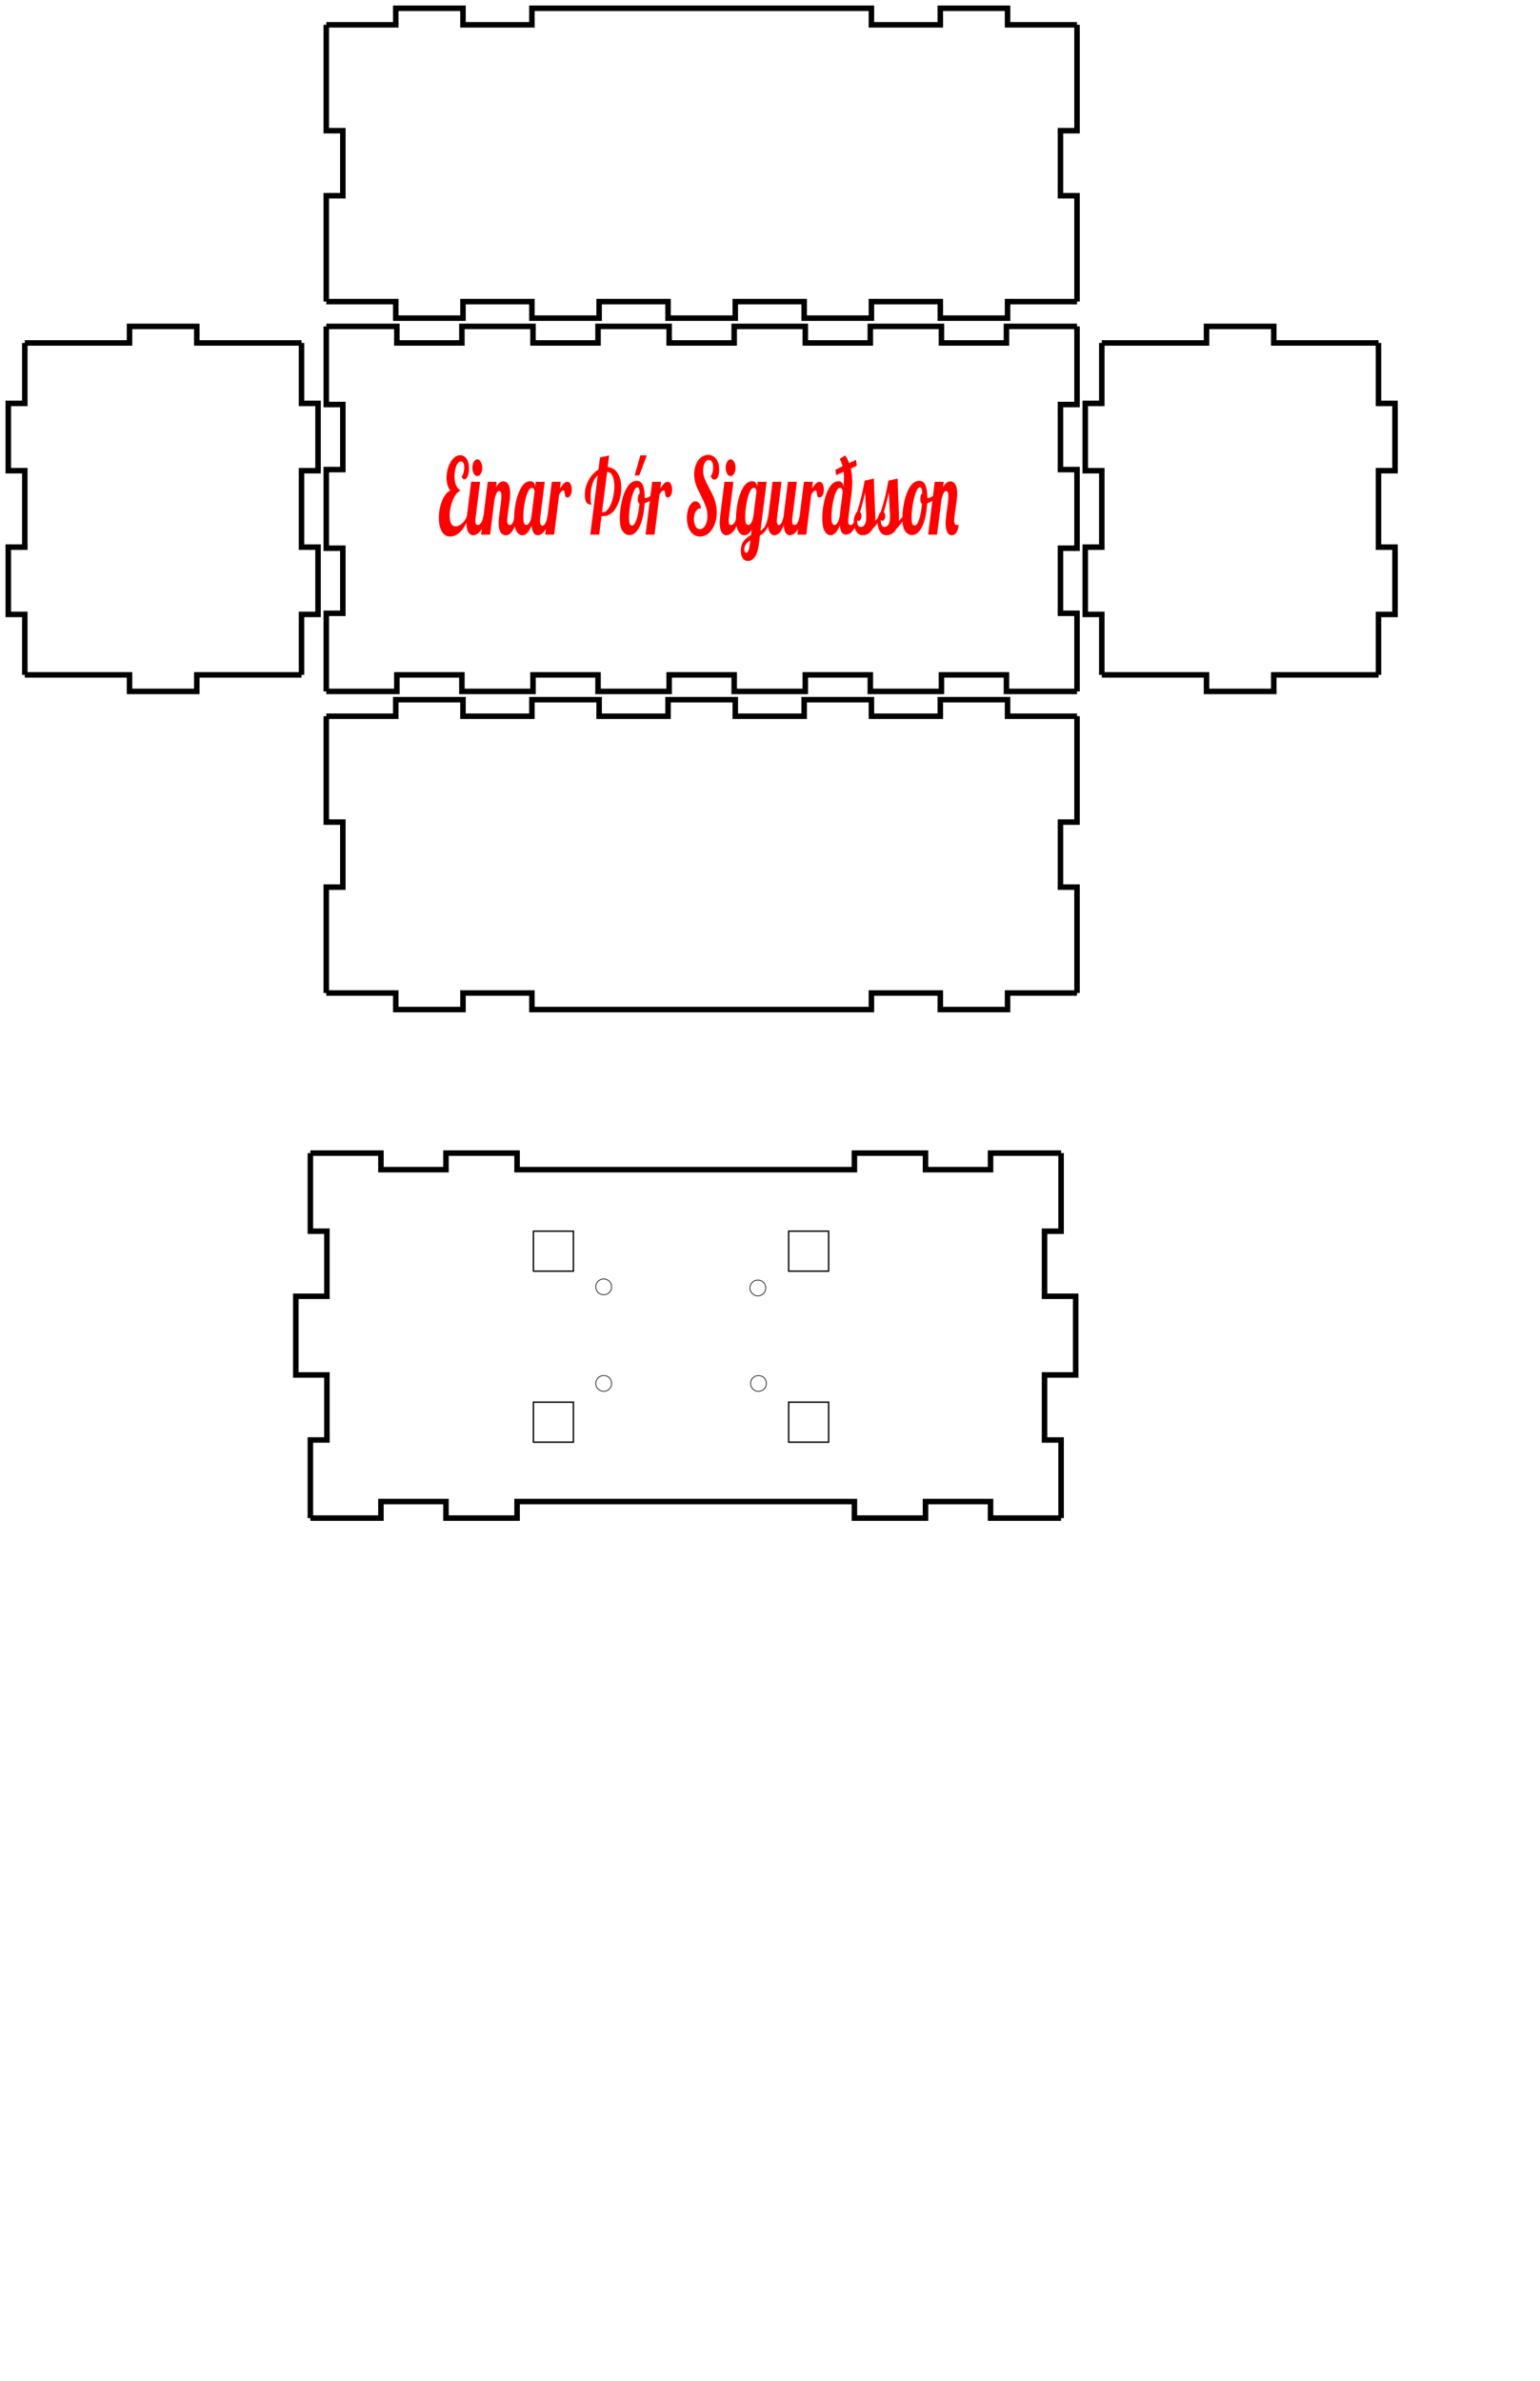 <?xml version="1.0" encoding="UTF-8" standalone="no"?>
<!-- Created with Inkscape (http://www.inkscape.org/) -->

<svg
   sodipodi:docname="sæmon.svg"
   id="svg5"
   version="1.1"
   viewBox="0 0 279.4 431.8"
   height="17in"
   width="11in"
   inkscape:version="1.1 (c68e22c387, 2021-05-23)"
   xmlns:inkscape="http://www.inkscape.org/namespaces/inkscape"
   xmlns:sodipodi="http://sodipodi.sourceforge.net/DTD/sodipodi-0.dtd"
   xmlns="http://www.w3.org/2000/svg"
   xmlns:svg="http://www.w3.org/2000/svg">
  <sodipodi:namedview
     id="namedview7"
     pagecolor="#ffffff"
     bordercolor="#666666"
     borderopacity="1.0"
     inkscape:pageshadow="2"
     inkscape:pageopacity="0.0"
     inkscape:pagecheckerboard="0"
     inkscape:document-units="mm"
     showgrid="false"
     inkscape:zoom="0.76613356"
     inkscape:cx="546.90203"
     inkscape:cy="711.36422"
     inkscape:window-width="1707"
     inkscape:window-height="898"
     inkscape:window-x="-6"
     inkscape:window-y="-6"
     inkscape:window-maximized="1"
     inkscape:current-layer="panel5223"
     showguides="true"
     inkscape:guide-bbox="true"
     inkscape:snap-global="false"
     units="in" />
  <defs
     id="defs2">
    <rect
       x="272.126"
       y="235.087"
       width="418.016"
       height="227.528"
       id="rect21403" />
  </defs>
  <g
     inkscape:label="Layer 1"
     inkscape:groupmode="layer"
     id="layer1">
    <g
       id="panel5223">
      <g
         id="panel6588">
        <path
           style="fill:none;stroke:#000000;stroke-width:1"
           d="m 59.2,129.9 h 12.6 v -1.5 0 0 0 -1.5 H 84 v 1.5 0 0 0 1.5 h 12.5 v -1.5 0 0 0 -1.5 h 12.2 v 1.5 0 0 0 1.5 h 12.5 v -1.5 0 0 0 -1.5 h 12.2 v 1.5 0 0 0 1.5 h 12.5 v -1.5 0 0 0 -1.5 h 12.2 v 1.5 0 0 0 1.5 h 12.5 v -1.5 0 0 0 -1.5 h 12.2 v 1.5 0 0 0 1.5 h 12.6"
           id="path16348" />
        <path
           style="fill:none;stroke:#000000;stroke-width:1"
           d="m 195.4,129.9 v 19.2 h -1.5 v 0 0 0 h -1.5 v 11.8 h 1.5 v 0 0 0 h 1.5 v 19.2"
           id="path16350" />
        <path
           style="fill:none;stroke:#000000;stroke-width:1"
           d="m 195.4,180.1 h -12.6 v 1.5 0 0 0 1.5 h -12.2 v -1.5 0 0 0 -1.5 h -12.5 v 1.5 0 0 0 1.5 H 96.5 v -1.5 0 0 0 -1.5 H 84 v 1.5 0 0 0 1.5 H 71.8 v -1.5 0 0 0 -1.5 H 59.2"
           id="path16352"
           sodipodi:nodetypes="cccccccccccccccccccccccccccccccccccccc" />
        <path
           style="fill:none;stroke:#000000;stroke-width:1"
           d="m 59.2,180.1 v -19.2 h 1.5 v 0 0 0 h 1.5 v -11.8 h -1.5 v 0 0 0 h -1.5 v -19.2"
           id="path16354" />
      </g>
      <g
         id="panel1659">
        <path
           style="fill:none;stroke:#000000;stroke-width:1"
           d="m 4.5,62.2 h 19 v -1.5 0 0 0 -1.5 h 12.2 v 1.5 0 0 0 1.5 h 19"
           id="path16357" />
        <path
           style="fill:none;stroke:#000000;stroke-width:1"
           d="m 54.7,62.2 v 10.967 h 1.5 v 0 0 0 h 1.5 v 12.2 h -1.5 v 0 0 0 h -1.5 v 13.867 h 1.5 v 0 0 0 h 1.5 v 12.2 h -1.5 v 0 0 0 H 54.7 V 122.4"
           id="path16359" />
        <path
           style="fill:none;stroke:#000000;stroke-width:1"
           d="m 54.7,122.4 h -19 v 1.5 0 0 0 1.5 H 23.5 v -1.5 0 0 0 -1.5 h -19"
           id="path16361" />
        <path
           style="fill:none;stroke:#000000;stroke-width:1"
           d="M 4.5,122.4 V 111.433 H 3 v 0 0 0 H 1.5 V 99.233 H 3 v 0 0 0 H 4.5 V 85.367 H 3 v 0 0 0 H 1.5 v -12.2 H 3 v 0 0 0 H 4.5 V 62.2"
           id="path16363" />
      </g>
      <g
         id="panel4016">
        <path
           style="fill:none;stroke:#000000;stroke-width:1"
           d="M 59.2,59.2 H 72 v 1.5 0 0 0 1.5 h 11.8 v -1.5 0 0 0 -1.5 h 12.9 v 1.5 0 0 0 1.5 h 11.8 v -1.5 0 0 0 -1.5 h 12.9 v 1.5 0 0 0 1.5 h 11.8 v -1.5 0 0 0 -1.5 h 12.9 v 1.5 0 0 0 1.5 h 11.8 v -1.5 0 0 0 -1.5 h 12.9 v 1.5 0 0 0 1.5 h 11.8 v -1.5 0 0 0 -1.5 h 12.8"
           id="path16366" />
        <path
           style="fill:none;stroke:#000000;stroke-width:1"
           d="m 195.4,59.2 v 14.167 h -1.5 v 0 0 0 h -1.5 v 11.8 h 1.5 v 0 0 0 h 1.5 v 14.267 h -1.5 v 0 0 0 h -1.5 v 11.8 h 1.5 v 0 0 0 h 1.5 V 125.4"
           id="path16368" />
        <path
           style="fill:none;stroke:#000000;stroke-width:1"
           d="m 195.4,125.4 h -12.8 v -1.5 0 0 0 -1.5 h -11.8 v 1.5 0 0 0 1.5 h -12.9 v -1.5 0 0 0 -1.5 h -11.8 v 1.5 0 0 0 1.5 h -12.9 v -1.5 0 0 0 -1.5 h -11.8 v 1.5 0 0 0 1.5 h -12.9 v -1.5 0 0 0 -1.5 H 96.7 v 1.5 0 0 0 1.5 H 83.8 v -1.5 0 0 0 -1.5 H 72 v 1.5 0 0 0 1.5 H 59.2"
           id="path16370" />
        <path
           style="fill:none;stroke:#000000;stroke-width:1"
           d="m 59.2,125.4 v -14.167 h 1.5 v 0 0 0 h 1.5 V 99.433 h -1.5 v 0 0 0 H 59.2 V 85.167 h 1.5 v 0 0 0 h 1.5 v -11.8 h -1.5 v 0 0 0 H 59.2 V 59.2"
           id="path16372" />
      </g>
      <g
         id="panel1592">
        <path
           style="fill:none;stroke:#000000;stroke-width:1"
           d="m 199.9,62.2 h 19 v -1.5 0 0 0 -1.5 h 12.2 v 1.5 0 0 0 1.5 h 19"
           id="path16375" />
        <path
           style="fill:none;stroke:#000000;stroke-width:1"
           d="m 250.1,62.2 v 10.967 h 1.5 v 0 0 0 h 1.5 v 12.2 h -1.5 v 0 0 0 h -1.5 v 13.867 h 1.5 v 0 0 0 h 1.5 v 12.2 h -1.5 v 0 0 0 h -1.5 V 122.4"
           id="path16377" />
        <path
           style="fill:none;stroke:#000000;stroke-width:1"
           d="m 250.1,122.4 h -19 v 1.5 0 0 0 1.5 h -12.2 v -1.5 0 0 0 -1.5 h -19"
           id="path16379" />
        <path
           style="fill:none;stroke:#000000;stroke-width:1"
           d="m 199.9,122.4 v -10.967 h -1.5 v 0 0 0 h -1.5 V 99.233 h 1.5 v 0 0 0 h 1.5 V 85.367 h -1.5 v 0 0 0 h -1.5 v -12.2 h 1.5 v 0 0 0 h 1.5 V 62.2"
           id="path16381" />
      </g>
      <g
         id="panel7809"
         transform="translate(-198.289,149.938)">
        <path
           style="fill:none;stroke:#000000;stroke-width:1"
           d="m 254.6,59.2 h 12.8 v 1.5 0 0 0 1.5 h 11.8 v -1.5 0 0 0 -1.5 h 12.9 v 1.5 0 0 0 1.5 h 61.2 v -1.5 0 0 0 -1.5 h 12.9 v 1.5 0 0 0 1.5 H 378 v -1.5 0 0 0 -1.5 h 12.8"
           id="path16384"
           sodipodi:nodetypes="cccccccccccccccccccccccccccccccccccccc" />
        <path
           style="fill:none;stroke:#000000;stroke-width:1"
           d="m 390.8,59.2 v 14.167 h -1.5 v 0 0 0 h -1.5 v 11.8 h 1.5 v 0 0 0 h 4.146 V 99.433 H 389.3 v 0 0 0 h -1.5 v 11.8 h 1.5 v 0 0 0 h 1.5 V 125.4"
           id="path16386"
           sodipodi:nodetypes="cccccccccccccccccccccccccc" />
        <path
           style="fill:none;stroke:#000000;stroke-width:1"
           d="M 390.8,125.4 H 378 v -1.5 0 0 0 -1.5 h -11.8 v 1.5 0 0 0 1.5 h -12.9 v -1.5 0 0 0 -1.5 h -61.2 v 1.5 0 0 0 1.5 h -12.9 v -1.5 0 0 0 -1.5 h -11.8 v 1.5 0 0 0 1.5 h -12.8"
           id="path16388"
           sodipodi:nodetypes="cccccccccccccccccccccccccccccccccccccc" />
        <path
           style="fill:none;stroke:#000000;stroke-width:1"
           d="m 254.6,125.4 v -14.167 h 1.5 v 0 0 0 h 1.5 V 99.433 h -1.5 v 0 0 0 h -4.146 V 85.167 H 256.1 v 0 0 0 h 1.5 v -11.8 h -1.5 v 0 0 0 h -1.5 V 59.2"
           id="path16390"
           sodipodi:nodetypes="cccccccccccccccccccccccccc" />
      </g>
      <g
         id="panel7941">
        <path
           style="fill:none;stroke:#000000;stroke-width:1"
           d="M 59.2,4.5 H 71.8 V 3 3 3 3 1.5 H 84 V 3 3 3 3 4.5 H 96.5 V 3 3 3 3 1.5 h 61.6 V 3 3 3 3 4.5 h 12.5 V 3 3 3 3 1.5 h 12.2 V 3 3 3 3 4.5 h 12.6"
           id="path16393"
           sodipodi:nodetypes="cccccccccccccccccccccccccccccccccccccc" />
        <path
           style="fill:none;stroke:#000000;stroke-width:1"
           d="m 195.4,4.5 v 19.2 h -1.5 v 0 0 0 h -1.5 v 11.8 h 1.5 v 0 0 0 h 1.5 v 19.2"
           id="path16395" />
        <path
           style="fill:none;stroke:#000000;stroke-width:1"
           d="m 195.4,54.7 h -12.6 v 1.5 0 0 0 1.5 h -12.2 v -1.5 0 0 0 -1.5 h -12.5 v 1.5 0 0 0 1.5 h -12.2 v -1.5 0 0 0 -1.5 h -12.5 v 1.5 0 0 0 1.5 h -12.2 v -1.5 0 0 0 -1.5 h -12.5 v 1.5 0 0 0 1.5 H 96.5 v -1.5 0 0 0 -1.5 H 84 v 1.5 0 0 0 1.5 H 71.8 v -1.5 0 0 0 -1.5 H 59.2"
           id="path16397" />
        <path
           style="fill:none;stroke:#000000;stroke-width:1"
           d="M 59.2,54.7 V 35.5 h 1.5 v 0 0 0 h 1.5 V 23.7 h -1.5 v 0 0 0 H 59.2 V 4.5"
           id="path16399" />
      </g>
      <ellipse
         style="fill:none;stroke:#000000;stroke-width:0.127"
         id="path17887"
         cx="109.532"
         cy="233.395"
         rx="1.437"
         ry="1.437" />
      <ellipse
         style="fill:none;stroke:#000000;stroke-width:0.127"
         id="path17887-59"
         cx="137.498"
         cy="233.596"
         rx="1.437"
         ry="1.437" />
      <ellipse
         style="fill:none;stroke:#000000;stroke-width:0.127"
         id="path17887-5"
         cx="109.532"
         cy="250.91"
         rx="1.437"
         ry="1.437" />
      <ellipse
         style="fill:none;stroke:#000000;stroke-width:0.127"
         id="path17887-5-1"
         cx="137.607"
         cy="250.918"
         rx="1.437"
         ry="1.437" />
      <rect
         style="fill:none;stroke:#000000;stroke-width:0.246"
         id="rect18293"
         width="7.254"
         height="7.254"
         x="96.776"
         y="254.312"
         rx="0"
         ry="0" />
      <rect
         style="fill:none;stroke:#000000;stroke-width:0.246"
         id="rect18293-5"
         width="7.254"
         height="7.254"
         x="96.776"
         y="223.295"
         rx="0"
         ry="0" />
      <rect
         style="fill:none;stroke:#000000;stroke-width:0.246"
         id="rect18293-9"
         width="7.254"
         height="7.254"
         x="143.085"
         y="223.295"
         rx="0"
         ry="0" />
      <rect
         style="fill:none;stroke:#000000;stroke-width:0.246"
         id="rect18293-3"
         width="7.254"
         height="7.254"
         x="143.085"
         y="254.312"
         rx="0"
         ry="0" />
      <g
         aria-label="Einar Þór Sigurðsson"
         transform="matrix(0.302,0,0,0.513,-2.643,-41.352)"
         id="text21401"
         style="font-size:37.333px;line-height:1.25;font-family:Lobster;-inkscape-font-specification:Lobster;letter-spacing:0px;white-space:pre;shape-inside:url(#rect21403)">
        <path
           d="m 279.256,270.291 q -3.397,0 -5.152,-1.867 -1.717,-1.867 -1.717,-4.704 0,-2.016 0.821,-4.032 0.859,-2.053 2.427,-3.584 1.568,-1.531 3.659,-2.053 -1.157,-0.821 -1.717,-1.979 -0.56,-1.195 -0.56,-2.501 0,-1.941 1.045,-3.808 1.083,-1.867 2.949,-3.024 1.904,-1.195 4.181,-1.195 2.352,0 3.845,1.232 1.493,1.232 1.493,3.435 0,1.643 -0.821,2.763 -0.821,1.12 -1.941,1.12 -1.008,0 -1.755,-1.008 0.672,-0.224 1.157,-1.232 0.485,-1.008 0.485,-2.016 0,-1.083 -0.597,-1.568 -0.597,-0.523 -1.456,-0.523 -1.083,0 -1.979,0.784 -0.859,0.747 -1.344,1.979 -0.485,1.195 -0.485,2.501 0,1.792 0.933,3.173 0.933,1.344 2.837,1.829 -1.904,0.411 -3.435,1.867 -1.531,1.456 -2.389,3.397 -0.859,1.904 -0.859,3.659 0,1.68 0.859,2.725 0.896,1.045 2.688,1.045 1.867,0 3.883,-1.008 2.053,-1.045 3.024,-2.8 l 0.859,0.373 q -1.456,3.211 -4.48,5.115 -3.024,1.904 -6.459,1.904 z"
           style="fill:#ff0000"
           id="path49" />
        <path
           d="m 295.496,248.937 q -1.232,0 -2.091,-0.859 -0.859,-0.859 -0.859,-2.091 0,-1.232 0.859,-2.091 0.859,-0.896 2.091,-0.896 1.232,0 2.091,0.896 0.896,0.859 0.896,2.091 0,1.232 -0.896,2.091 -0.859,0.859 -2.091,0.859 z m -2.539,20.907 q -1.792,0 -2.912,-1.12 -1.083,-1.12 -1.083,-3.36 0,-0.933 0.299,-2.427 l 2.539,-11.984 h 5.376 l -2.688,12.693 q -0.149,0.56 -0.149,1.195 0,0.747 0.336,1.083 0.373,0.299 1.195,0.299 1.083,0 2.016,-0.896 0.933,-0.933 1.344,-2.389 h 1.568 q -1.381,4.032 -3.547,5.488 -2.165,1.419 -4.293,1.419 z"
           style="fill:#ff0000"
           id="path51" />
        <path
           d="m 312.706,269.843 q -2.277,0 -3.36,-1.195 -1.045,-1.232 -1.045,-3.024 0,-0.784 0.187,-1.755 0.187,-1.008 0.373,-1.941 0.224,-0.933 0.299,-1.195 0.299,-1.307 0.56,-2.576 0.261,-1.269 0.261,-2.053 0,-1.904 -1.344,-1.904 -0.971,0 -1.717,0.971 -0.747,0.933 -1.195,2.464 l -2.539,11.984 h -5.376 l 3.957,-18.667 h 5.376 l -0.411,1.941 q 1.867,-2.091 4.368,-2.091 1.904,0 3.024,1.045 1.12,1.045 1.12,3.173 0,1.083 -0.261,2.427 -0.261,1.307 -0.747,3.211 -0.299,1.157 -0.56,2.277 -0.224,1.083 -0.224,1.717 0,0.747 0.336,1.157 0.336,0.411 1.157,0.411 1.12,0 1.792,-0.784 0.672,-0.821 1.344,-2.501 h 1.568 q -1.381,4.107 -3.211,5.525 -1.792,1.381 -3.733,1.381 z"
           style="fill:#ff0000"
           id="path53" />
        <path
           d="m 322.562,269.843 q -2.128,0 -3.547,-1.456 -1.419,-1.456 -1.419,-4.555 0,-2.763 1.083,-5.787 1.12,-3.061 3.285,-5.152 2.203,-2.128 5.227,-2.128 1.531,0 2.277,0.523 0.747,0.523 0.747,1.381 v 0.261 l 0.411,-1.979 h 5.376 l -2.688,12.693 q -0.149,0.56 -0.149,1.195 0,1.605 1.531,1.605 1.045,0 1.792,-0.971 0.784,-0.971 1.232,-2.539 h 1.568 q -1.381,4.032 -3.435,5.488 -2.016,1.419 -4.069,1.419 -1.568,0 -2.539,-0.859 -0.933,-0.896 -1.12,-2.576 -1.083,1.531 -2.427,2.501 -1.307,0.933 -3.136,0.933 z m 2.427,-3.621 q 0.933,0 1.829,-0.859 0.933,-0.896 1.269,-2.427 l 1.792,-8.437 q 0,-0.485 -0.373,-0.933 -0.373,-0.485 -1.157,-0.485 -1.493,0 -2.688,1.755 -1.195,1.717 -1.867,4.181 -0.672,2.427 -0.672,4.293 0,1.867 0.523,2.389 0.56,0.523 1.344,0.523 z"
           style="fill:#ff0000"
           id="path55" />
        <path
           d="m 340.258,250.953 h 5.376 l -0.485,2.315 q 1.269,-1.12 2.277,-1.717 1.045,-0.597 2.24,-0.597 1.195,0 1.867,0.821 0.709,0.821 0.709,1.979 0,1.083 -0.709,1.904 -0.709,0.821 -1.979,0.821 -0.821,0 -1.12,-0.373 -0.261,-0.411 -0.411,-1.157 -0.112,-0.485 -0.224,-0.709 -0.112,-0.224 -0.411,-0.224 -0.784,0 -1.344,0.336 -0.523,0.299 -1.381,1.083 l -2.987,14.187 h -5.376 z"
           style="fill:#ff0000"
           id="path57" />
        <path
           d="m 367.847,248.638 q -2.091,1.083 -3.211,3.099 -1.083,1.979 -1.083,4.779 0,1.381 0.261,1.941 0.261,0.523 0.261,0.597 -2.016,0 -3.024,-0.821 -0.971,-0.859 -0.971,-2.8 0,-1.792 1.083,-3.509 1.12,-1.755 2.987,-3.136 1.867,-1.381 4.107,-2.165 l 0.933,-4.256 5.525,-0.747 -0.896,4.107 q 4.032,0.224 6.085,2.277 2.091,2.053 2.091,5.077 0,2.427 -1.344,4.741 -1.307,2.315 -3.771,3.808 -2.464,1.456 -5.675,1.456 h -1.083 l -1.381,6.533 h -5.376 z m 3.099,13.067 q 1.904,0 3.472,-1.419 1.605,-1.419 2.501,-3.547 0.933,-2.165 0.933,-4.219 0,-2.165 -1.083,-3.584 -1.083,-1.419 -3.285,-1.493 l -3.061,14.261 z"
           style="fill:#ff0000"
           id="path59" />
        <path
           d="m 393.421,241.619 h 3.92 l -4.517,7.056 h -2.8 z m -6.347,28.149 q -2.763,0 -4.368,-1.419 -1.605,-1.419 -1.605,-4.48 0,-2.539 1.045,-5.637 1.045,-3.099 3.36,-5.339 2.315,-2.277 5.824,-2.277 4.779,0 4.779,5.973 v 0.037 q 0.112,0.037 0.411,0.037 1.232,0 2.837,-0.635 1.605,-0.672 2.912,-1.605 l 0.336,1.008 q -1.083,1.157 -2.837,1.979 -1.717,0.784 -3.771,1.12 -0.299,3.397 -1.531,5.936 -1.232,2.539 -3.173,3.92 -1.941,1.381 -4.219,1.381 z m 1.493,-3.36 q 0.896,0 1.792,-1.008 0.896,-1.045 1.568,-2.8 0.672,-1.792 0.971,-3.957 -1.008,-0.224 -1.008,-1.568 0,-1.531 1.157,-2.016 -0.075,-1.232 -0.373,-1.68 -0.299,-0.485 -1.045,-0.485 -1.232,0 -2.389,1.792 -1.157,1.792 -1.867,4.293 -0.709,2.501 -0.709,4.405 0,1.792 0.411,2.427 0.411,0.597 1.493,0.597 z"
           style="fill:#ff0000"
           id="path61" />
        <path
           d="m 400.551,250.953 h 5.376 l -0.485,2.315 q 1.269,-1.12 2.277,-1.717 1.045,-0.597 2.24,-0.597 1.195,0 1.867,0.821 0.709,0.821 0.709,1.979 0,1.083 -0.709,1.904 -0.709,0.821 -1.979,0.821 -0.821,0 -1.12,-0.373 -0.261,-0.411 -0.411,-1.157 -0.112,-0.485 -0.224,-0.709 -0.112,-0.224 -0.411,-0.224 -0.784,0 -1.344,0.336 -0.523,0.299 -1.381,1.083 l -2.987,14.187 h -5.376 z"
           style="fill:#ff0000"
           id="path63" />
        <path
           d="m 429.298,270.291 q -2.352,0 -4.144,-0.821 -1.792,-0.821 -2.763,-2.277 -0.971,-1.493 -0.971,-3.435 0,-1.643 0.672,-2.987 0.709,-1.344 1.867,-2.128 1.195,-0.784 2.613,-0.784 1.307,0 2.203,0.672 0.896,0.635 1.12,1.792 -1.941,0 -3.099,1.045 -1.157,1.008 -1.157,2.763 0,1.605 0.971,2.576 0.971,0.971 2.576,0.971 1.979,0 3.248,-1.307 1.307,-1.344 1.307,-3.36 0,-1.755 -0.971,-3.323 -0.971,-1.568 -2.912,-3.808 -2.016,-2.315 -3.061,-3.957 -1.008,-1.68 -1.008,-3.659 0,-1.941 1.083,-3.472 1.083,-1.568 2.987,-2.464 1.904,-0.896 4.293,-0.896 3.024,0 4.816,1.419 1.829,1.419 1.829,3.808 0,1.568 -0.784,2.539 -0.784,0.971 -2.053,0.971 -1.419,0 -2.277,-1.157 0.709,-0.523 1.12,-1.381 0.411,-0.859 0.411,-1.792 0,-1.195 -0.709,-1.904 -0.709,-0.709 -1.941,-0.709 -1.493,0 -2.464,1.083 -0.933,1.045 -0.933,2.688 0,1.493 0.859,2.8 0.859,1.269 2.688,3.285 1.493,1.605 2.389,2.763 0.933,1.157 1.568,2.688 0.672,1.493 0.672,3.248 0,2.389 -1.344,4.331 -1.307,1.941 -3.621,3.061 -2.277,1.12 -5.077,1.12 z"
           style="fill:#ff0000"
           id="path65" />
        <path
           d="m 447.666,248.937 q -1.232,0 -2.091,-0.859 -0.859,-0.859 -0.859,-2.091 0,-1.232 0.859,-2.091 0.859,-0.896 2.091,-0.896 1.232,0 2.091,0.896 0.896,0.859 0.896,2.091 0,1.232 -0.896,2.091 -0.859,0.859 -2.091,0.859 z m -2.539,20.907 q -1.792,0 -2.912,-1.12 -1.083,-1.12 -1.083,-3.36 0,-0.933 0.299,-2.427 l 2.539,-11.984 h 5.376 l -2.688,12.693 q -0.149,0.56 -0.149,1.195 0,0.747 0.336,1.083 0.373,0.299 1.195,0.299 1.083,0 2.016,-0.896 0.933,-0.933 1.344,-2.389 h 1.568 q -1.381,4.032 -3.547,5.488 -2.165,1.419 -4.293,1.419 z"
           style="fill:#ff0000"
           id="path67" />
        <path
           d="m 458.007,278.953 q -1.792,0 -2.987,-0.933 -1.195,-0.933 -1.195,-2.688 0,-2.128 1.717,-3.435 1.717,-1.269 4.368,-2.128 l 0.448,-1.979 q -1.904,2.053 -4.48,2.053 -2.128,0 -3.547,-1.456 -1.419,-1.456 -1.419,-4.555 0,-2.763 1.083,-5.787 1.12,-3.061 3.285,-5.152 2.203,-2.128 5.227,-2.128 1.531,0 2.277,0.523 0.747,0.523 0.747,1.381 v 0.224 l 0.411,-1.941 h 5.376 l -3.696,17.323 q 1.792,-0.597 2.875,-1.792 1.083,-1.195 1.829,-3.547 h 1.568 q -1.008,3.323 -2.725,4.891 -1.717,1.531 -3.883,2.091 l -0.56,2.688 q -0.747,3.621 -2.576,4.965 -1.829,1.381 -4.144,1.381 z m 0.299,-12.731 q 0.859,0 1.755,-0.784 0.896,-0.784 1.232,-2.128 l 1.904,-8.848 q 0,-0.448 -0.373,-0.896 -0.373,-0.485 -1.157,-0.485 -1.493,0 -2.688,1.755 -1.195,1.717 -1.867,4.181 -0.672,2.427 -0.672,4.293 0,1.867 0.523,2.389 0.56,0.523 1.344,0.523 z m -1.157,9.819 q 0.635,0 1.232,-0.859 0.597,-0.859 0.933,-2.464 l 0.224,-1.083 q -3.659,1.344 -3.659,3.173 0,0.485 0.336,0.859 0.336,0.373 0.933,0.373 z"
           style="fill:#ff0000"
           id="path69" />
        <path
           d="m 474.023,269.843 q -1.792,0 -2.912,-1.12 -1.083,-1.12 -1.083,-3.36 0,-0.933 0.299,-2.427 l 2.539,-11.984 h 5.376 l -2.688,12.693 q -0.112,0.56 -0.112,1.045 0,1.531 1.12,1.531 1.045,0 1.792,-0.859 0.747,-0.896 1.195,-2.427 l 2.539,-11.984 h 5.376 l -2.688,12.693 q -0.149,0.56 -0.149,1.195 0,0.747 0.336,1.083 0.373,0.299 1.195,0.299 1.045,0 1.792,-0.896 0.784,-0.896 1.232,-2.389 h 1.568 q -1.381,4.032 -3.435,5.488 -2.016,1.419 -4.069,1.419 -1.605,0 -2.576,-0.896 -0.933,-0.896 -1.12,-2.651 -1.269,2.053 -2.688,2.8 -1.381,0.747 -2.837,0.747 z"
           style="fill:#ff0000"
           id="path71" />
        <path
           d="m 491.719,250.953 h 5.376 l -0.485,2.315 q 1.269,-1.12 2.277,-1.717 1.045,-0.597 2.24,-0.597 1.195,0 1.867,0.821 0.709,0.821 0.709,1.979 0,1.083 -0.709,1.904 -0.709,0.821 -1.979,0.821 -0.821,0 -1.12,-0.373 -0.261,-0.411 -0.411,-1.157 -0.112,-0.485 -0.224,-0.709 -0.112,-0.224 -0.411,-0.224 -0.784,0 -1.344,0.336 -0.523,0.299 -1.381,1.083 l -2.987,14.187 h -5.376 z"
           style="fill:#ff0000"
           id="path73" />
        <path
           d="m 524.423,262.937 q -2.277,6.683 -7.504,6.683 -1.531,0 -2.501,-0.821 -0.933,-0.821 -1.157,-2.427 -2.277,3.472 -5.563,3.472 -2.128,0 -3.547,-1.456 -1.419,-1.456 -1.419,-4.555 0,-2.763 1.083,-5.787 1.12,-3.061 3.285,-5.152 2.203,-2.128 5.227,-2.128 1.568,0 2.352,0.56 0.784,0.56 0.784,1.568 0.299,-1.979 0.299,-3.397 0,-1.269 -0.187,-2.091 l -4.517,1.195 -0.448,-1.904 4.368,-1.232 q -0.672,-1.381 -1.717,-2.651 l 3.248,-1.195 q 1.419,1.195 2.352,2.725 l 4.144,-1.157 0.485,2.091 -3.621,0.971 q 0.896,2.277 0.896,4.928 0,1.68 -0.411,3.659 l -1.904,8.811 q -0.149,0.56 -0.149,1.195 0,0.747 0.336,1.083 0.373,0.299 1.195,0.299 1.045,0 1.792,-0.896 0.784,-0.896 1.232,-2.389 z m -9.408,-8.437 q 0,-0.448 -0.373,-0.933 -0.373,-0.485 -1.157,-0.485 -1.493,0 -2.688,1.755 -1.195,1.717 -1.867,4.181 -0.672,2.427 -0.672,4.293 0,1.867 0.523,2.389 0.56,0.523 1.344,0.523 0.933,0 1.829,-0.859 0.933,-0.896 1.269,-2.427 z"
           style="fill:#ff0000"
           id="path75" />
        <path
           d="m 527.111,269.843 q -1.792,0 -3.024,-0.672 -1.232,-0.709 -1.829,-1.792 -0.597,-1.12 -0.597,-2.315 0,-1.232 0.597,-2.128 0.56,-0.933 1.381,-1.344 1.456,-2.613 2.539,-5.264 1.083,-2.688 2.053,-5.787 l 5.525,-0.747 q 0.187,4.779 0.635,10.341 0.187,2.24 0.187,3.248 0,0.859 -0.149,1.419 1.755,-1.008 2.688,-1.867 h 1.568 q -2.389,2.763 -5.712,4.667 -1.083,1.157 -2.688,1.717 -1.568,0.523 -3.173,0.523 z m -1.195,-2.949 q 1.381,0 2.315,-0.821 0.933,-0.821 0.933,-2.651 0,-1.12 -0.224,-3.136 -0.373,-4.256 -0.485,-5.712 -0.896,2.949 -3.024,7.056 0.859,0.448 0.859,1.307 0,0.709 -0.485,1.269 -0.448,0.56 -1.157,0.56 -0.784,0 -1.008,-0.485 0,1.344 0.523,1.979 0.56,0.635 1.755,0.635 z"
           style="fill:#ff0000"
           id="path77" />
        <path
           d="m 541.372,269.843 q -1.792,0 -3.024,-0.672 -1.232,-0.709 -1.829,-1.792 -0.597,-1.12 -0.597,-2.315 0,-1.232 0.597,-2.128 0.56,-0.933 1.381,-1.344 1.456,-2.613 2.539,-5.264 1.083,-2.688 2.053,-5.787 l 5.525,-0.747 q 0.187,4.779 0.635,10.341 0.187,2.24 0.187,3.248 0,0.859 -0.149,1.419 1.755,-1.008 2.688,-1.867 h 1.568 q -2.389,2.763 -5.712,4.667 -1.083,1.157 -2.688,1.717 -1.568,0.523 -3.173,0.523 z m -1.195,-2.949 q 1.381,0 2.315,-0.821 0.933,-0.821 0.933,-2.651 0,-1.12 -0.224,-3.136 -0.373,-4.256 -0.485,-5.712 -0.896,2.949 -3.024,7.056 0.859,0.448 0.859,1.307 0,0.709 -0.485,1.269 -0.448,0.56 -1.157,0.56 -0.784,0 -1.008,-0.485 0,1.344 0.523,1.979 0.56,0.635 1.755,0.635 z"
           style="fill:#ff0000"
           id="path79" />
        <path
           d="m 556.828,269.769 q -2.763,0 -4.368,-1.419 -1.605,-1.419 -1.605,-4.48 0,-2.539 1.045,-5.637 1.045,-3.099 3.36,-5.339 2.315,-2.277 5.824,-2.277 4.779,0 4.779,5.973 v 0.037 q 0.112,0.037 0.411,0.037 1.232,0 2.837,-0.635 1.605,-0.672 2.912,-1.605 l 0.336,1.008 q -1.083,1.157 -2.837,1.979 -1.717,0.784 -3.771,1.12 -0.299,3.397 -1.531,5.936 -1.232,2.539 -3.173,3.92 -1.941,1.381 -4.219,1.381 z m 1.493,-3.36 q 0.896,0 1.792,-1.008 0.896,-1.045 1.568,-2.8 0.672,-1.792 0.971,-3.957 -1.008,-0.224 -1.008,-1.568 0,-1.531 1.157,-2.016 -0.075,-1.232 -0.373,-1.68 -0.299,-0.485 -1.045,-0.485 -1.232,0 -2.389,1.792 -1.157,1.792 -1.867,4.293 -0.709,2.501 -0.709,4.405 0,1.792 0.411,2.427 0.411,0.597 1.493,0.597 z"
           style="fill:#ff0000"
           id="path81" />
        <path
           d="m 580.61,269.843 q -1.979,0 -2.875,-1.195 -0.896,-1.195 -0.896,-3.024 0,-0.784 0.187,-1.755 0.187,-1.008 0.373,-1.941 0.224,-0.933 0.299,-1.195 0.299,-1.307 0.56,-2.576 0.261,-1.269 0.261,-2.053 0,-1.904 -1.344,-1.904 -0.971,0 -1.717,0.971 -0.747,0.933 -1.195,2.464 l -2.539,11.984 h -5.376 l 3.957,-18.667 h 5.376 l -0.411,1.941 q 1.867,-2.091 4.368,-2.091 1.904,0 3.024,1.045 1.12,1.045 1.12,3.173 0,1.083 -0.261,2.427 -0.261,1.307 -0.747,3.211 -0.299,1.157 -0.56,2.277 -0.224,1.083 -0.224,1.717 0,0.747 0.336,1.157 0.336,0.411 1.157,0.411 0.896,0 1.232,-0.224 -0.224,1.904 -1.381,2.875 -1.12,0.971 -2.725,0.971 z"
           style="fill:#ff0000"
           id="path83" />
      </g>
    </g>
  </g>
</svg>
